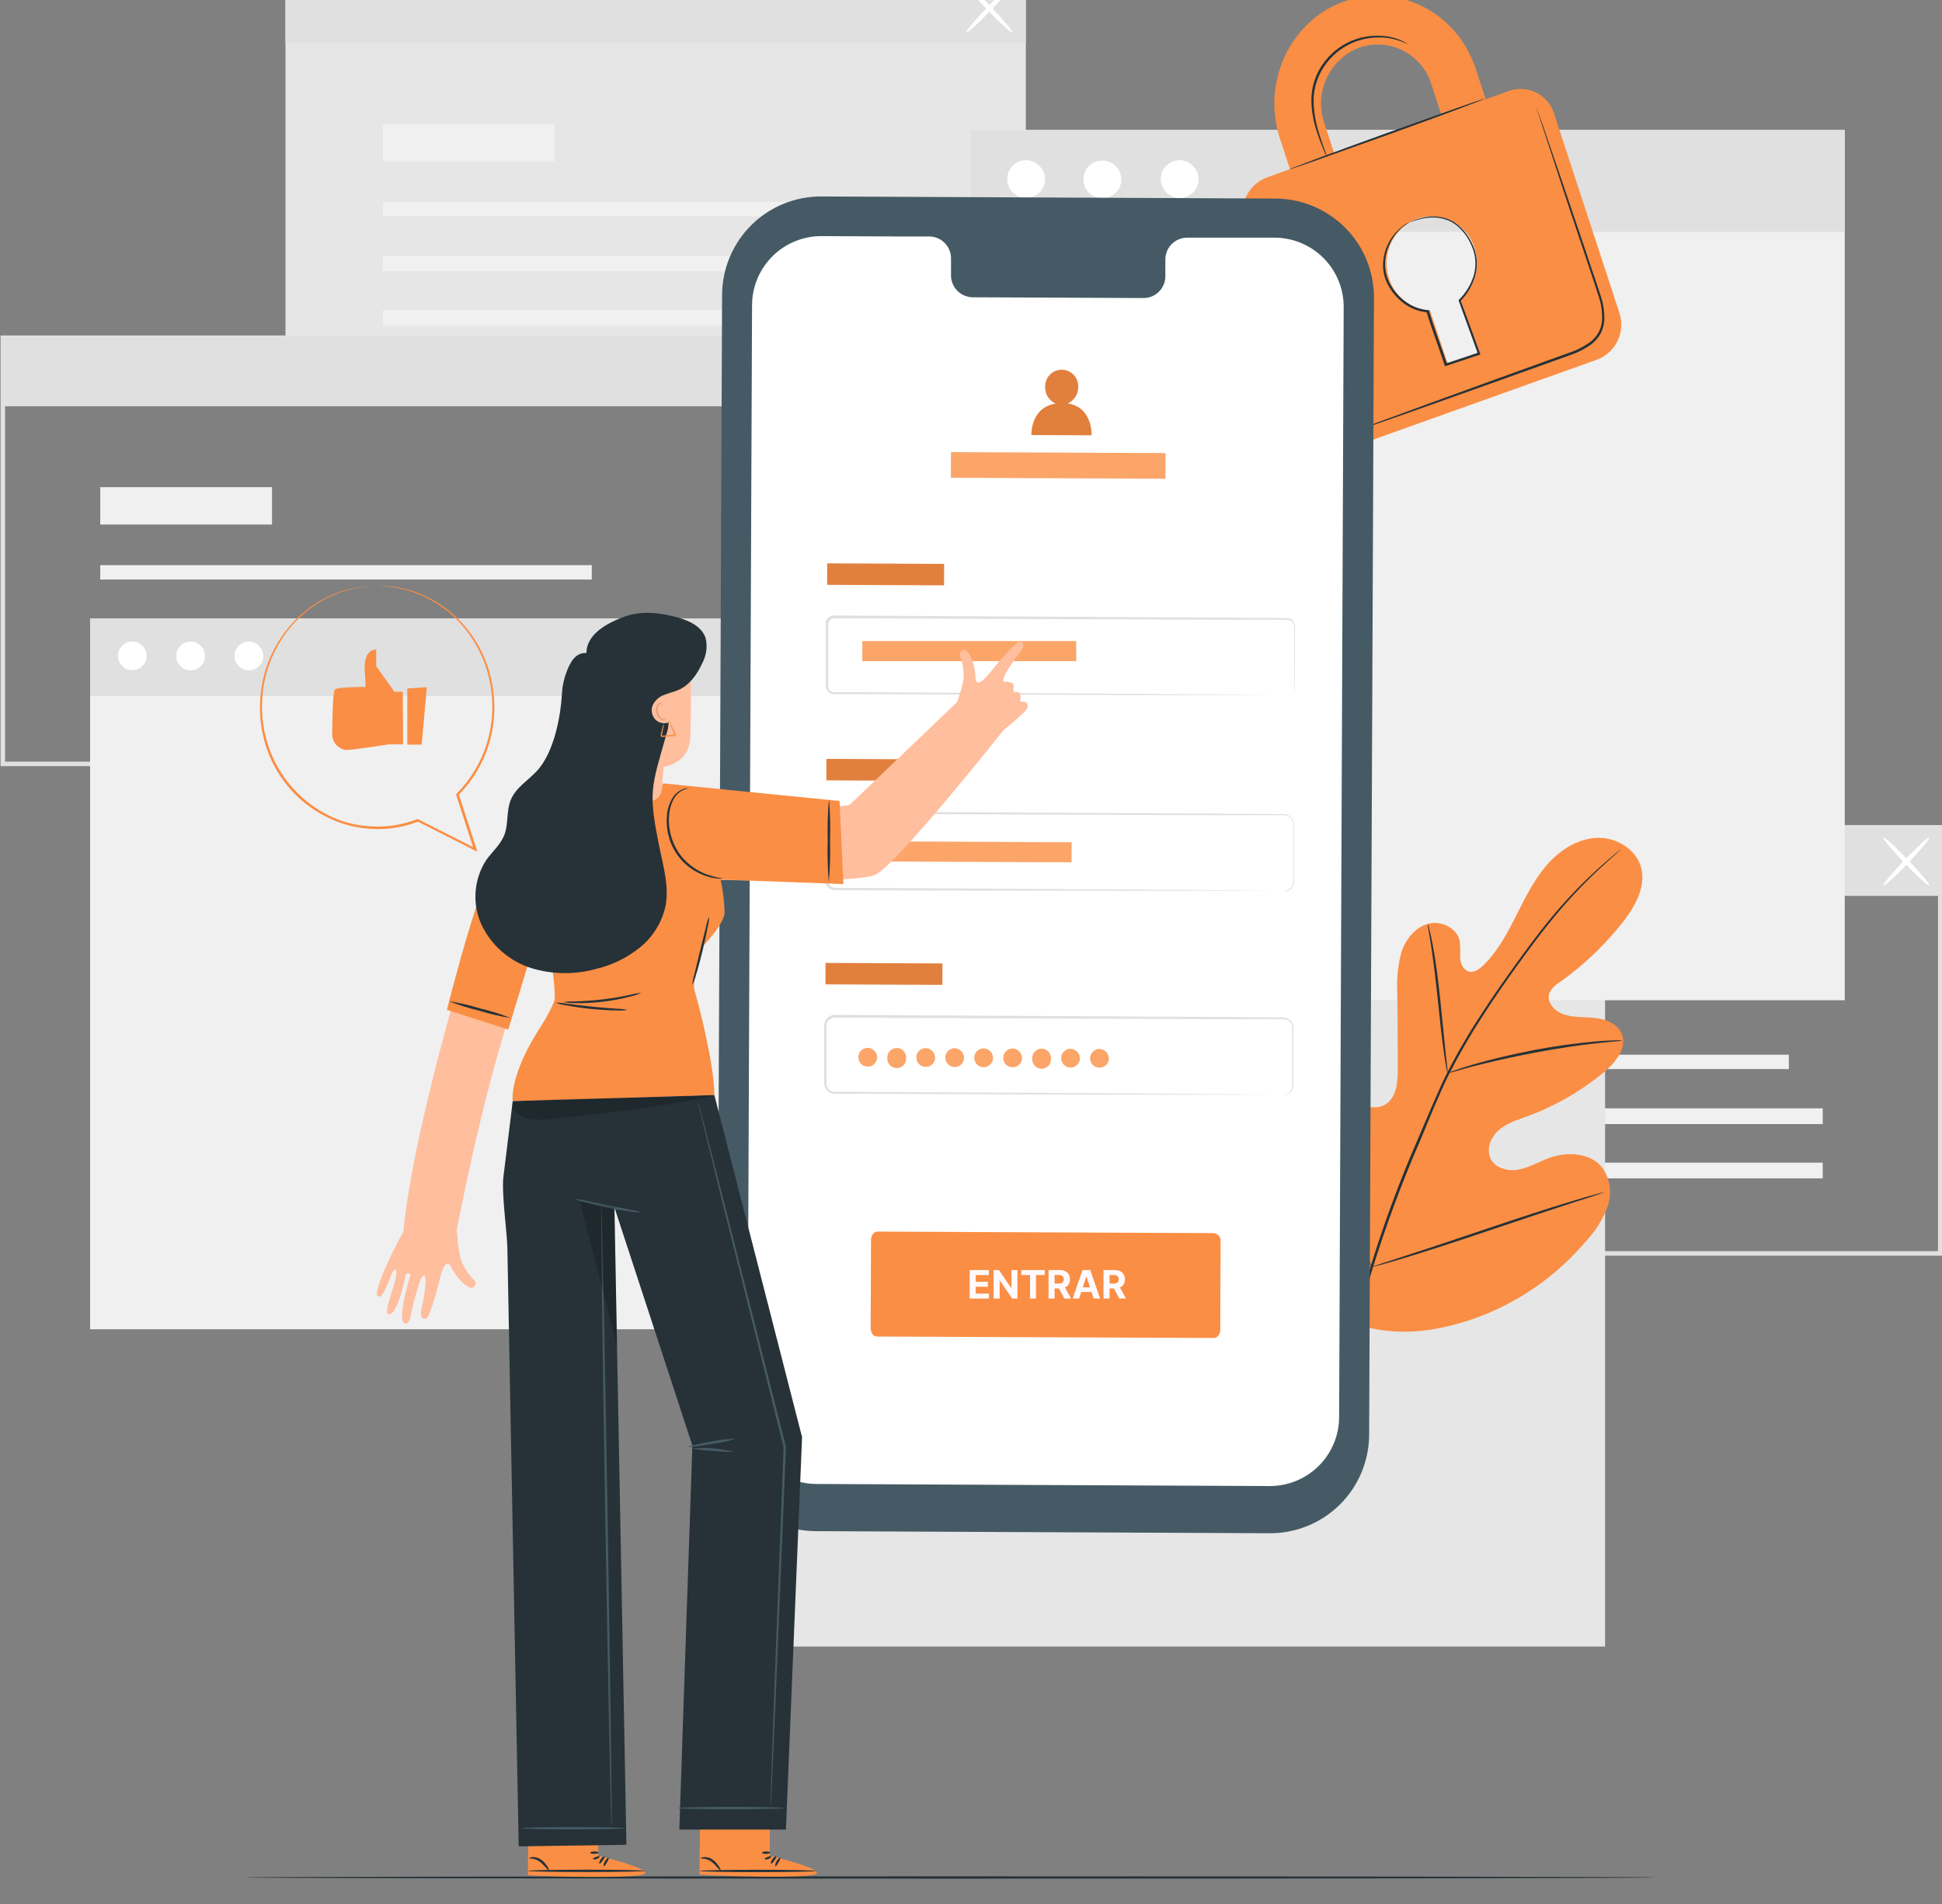 <svg width="510" height="500" viewBox="0 0 510 500" fill="none" xmlns="http://www.w3.org/2000/svg">
<rect x="0" y="0" width="510" height="500" fill="#808080" stroke="none"/>
<g clip-path="url(#clip0_2930_2663)">
<path d="M510.141 329.757H314.493V216.665H510.141V329.757ZM315.686 328.564H508.947V217.857H315.686V328.564Z" fill="#E0E0E0"/>
<path d="M469.779 276.967H340.696V280.747H469.779V276.967Z" fill="#F0F0F0"/>
<path d="M478.673 291.062H340.696V295.187H478.673V291.062Z" fill="#F0F0F0"/>
<path d="M478.673 305.323H340.696V309.449H478.673V305.323Z" fill="#F0F0F0"/>
<path d="M385.809 256.492H340.696V266.306H385.809V256.492Z" fill="#F0F0F0"/>
<path d="M509.544 217.261H315.125V235.267H509.544V217.261Z" fill="#E0E0E0"/>
<path d="M494.586 232.572C494.335 232.333 496.842 229.316 500.173 225.834C503.503 222.353 506.428 219.717 506.667 219.944C506.905 220.17 504.41 223.199 501.08 226.693C497.749 230.187 494.824 232.81 494.586 232.572Z" fill="white"/>
<path d="M506.691 232.572C506.452 232.81 503.539 230.187 500.197 226.693C496.854 223.199 494.359 220.182 494.61 219.944C494.86 219.705 497.761 222.329 501.104 225.834C504.446 229.34 506.917 232.333 506.691 232.572Z" fill="white"/>
<path d="M269.392 -6.694H74.973V105.218H269.392V-6.694Z" fill="#E6E6E6"/>
<path d="M229.639 53.024H100.556V56.804H229.639V53.024Z" fill="#F0F0F0"/>
<path d="M238.532 67.119H100.556V71.245H238.532V67.119Z" fill="#F0F0F0"/>
<path d="M238.532 81.381H100.556V85.507H238.532V81.381Z" fill="#F0F0F0"/>
<path d="M145.669 32.55H100.556V42.364H145.669V32.55Z" fill="#F0F0F0"/>
<path d="M269.392 -6.694H74.973V11.312H269.392V-6.694Z" fill="#E0E0E0"/>
<path d="M253.777 8.534C253.526 8.307 256.033 5.279 259.364 1.797C262.695 -1.685 265.619 -4.321 265.858 -4.082C266.097 -3.844 263.602 -0.827 260.271 2.655C256.941 6.137 254.016 8.749 253.777 8.534Z" fill="white"/>
<path d="M265.858 8.534C265.619 8.772 262.707 6.149 259.364 2.655C256.021 -0.839 253.526 -3.844 253.777 -4.083C254.028 -4.321 256.929 -1.698 260.271 1.796C263.614 5.29 266.109 8.307 265.858 8.534Z" fill="white"/>
<path d="M195.759 201.198H0.147V88.094H195.759V201.198ZM1.341 200.006H194.566V89.287H1.341V200.006Z" fill="#E0E0E0"/>
<path d="M155.41 148.409H26.327V152.189H155.41V148.409Z" fill="#F0F0F0"/>
<path d="M164.303 162.503H26.327V166.629H164.303V162.503Z" fill="#F0F0F0"/>
<path d="M164.303 176.765H26.327V180.891H164.303V176.765Z" fill="#F0F0F0"/>
<path d="M71.439 127.934H26.327V137.748H71.439V127.934Z" fill="#F0F0F0"/>
<path d="M195.162 88.69H0.744V106.696H195.162V88.69Z" fill="#E0E0E0"/>
<path d="M421.515 227.11H191.951V432.403H421.515V227.11Z" fill="#E6E6E6"/>
<path d="M203.495 162.444H23.665V349.075H203.495V162.444Z" fill="#F0F0F0"/>
<path d="M203.495 162.444H23.665V182.775H203.495V162.444Z" fill="#E0E0E0"/>
<path d="M38.515 172.4C38.482 173.138 38.234 173.849 37.8 174.446C37.366 175.044 36.766 175.501 36.074 175.76C35.383 176.02 34.63 176.071 33.91 175.908C33.189 175.744 32.533 175.373 32.022 174.84C31.511 174.307 31.168 173.635 31.035 172.909C30.903 172.183 30.987 171.434 31.276 170.756C31.566 170.077 32.049 169.498 32.665 169.091C33.282 168.683 34.004 168.466 34.743 168.465C35.764 168.49 36.735 168.918 37.441 169.656C38.148 170.393 38.534 171.38 38.515 172.4Z" fill="white"/>
<path d="M53.831 172.4C53.801 173.141 53.553 173.857 53.118 174.458C52.684 175.059 52.082 175.519 51.388 175.781C50.694 176.043 49.937 176.096 49.214 175.932C48.49 175.768 47.83 175.395 47.317 174.86C46.803 174.324 46.459 173.65 46.326 172.92C46.194 172.191 46.279 171.439 46.571 170.757C46.864 170.076 47.35 169.495 47.97 169.087C48.59 168.68 49.316 168.464 50.059 168.465C51.08 168.49 52.051 168.918 52.757 169.656C53.464 170.393 53.85 171.38 53.831 172.4Z" fill="white"/>
<path d="M69.147 172.4C69.117 173.141 68.869 173.857 68.435 174.458C68 175.059 67.398 175.519 66.704 175.781C66.01 176.043 65.254 176.096 64.53 175.932C63.806 175.768 63.146 175.395 62.633 174.86C62.12 174.324 61.775 173.65 61.643 172.92C61.51 172.191 61.596 171.439 61.888 170.757C62.18 170.076 62.666 169.495 63.286 169.087C63.907 168.68 64.633 168.464 65.375 168.465C66.397 168.49 67.367 168.918 68.074 169.656C68.781 170.393 69.167 171.38 69.147 172.4Z" fill="white"/>
<path d="M484.462 34.124H254.899V262.67H484.462V34.124Z" fill="#F0F0F0"/>
<path d="M484.462 34.124H254.899V60.895H484.462V34.124Z" fill="#E0E0E0"/>
<path d="M274.453 47.241C274.411 48.214 274.084 49.154 273.512 49.943C272.94 50.732 272.149 51.335 271.236 51.679C270.324 52.023 269.33 52.091 268.379 51.876C267.428 51.66 266.561 51.17 265.886 50.467C265.212 49.764 264.758 48.878 264.583 47.92C264.408 46.962 264.518 45.973 264.9 45.077C265.283 44.181 265.92 43.417 266.733 42.879C267.547 42.342 268.5 42.055 269.475 42.054C270.823 42.085 272.104 42.648 273.037 43.62C273.97 44.593 274.479 45.894 274.453 47.241Z" fill="white"/>
<path d="M293.16 43.735C293.821 44.453 294.257 45.349 294.412 46.313C294.568 47.276 294.436 48.264 294.033 49.153C293.63 50.042 292.974 50.794 292.147 51.313C291.32 51.832 290.358 52.097 289.381 52.075C288.405 52.052 287.456 51.742 286.654 51.185C285.852 50.628 285.232 49.847 284.871 48.94C284.511 48.033 284.425 47.04 284.625 46.085C284.825 45.13 285.302 44.254 285.997 43.568C286.97 42.643 288.27 42.142 289.613 42.173C290.955 42.204 292.231 42.766 293.16 43.735Z" fill="white"/>
<path d="M314.779 47.241C314.737 48.214 314.41 49.154 313.838 49.943C313.266 50.732 312.474 51.335 311.562 51.679C310.649 52.023 309.656 52.091 308.705 51.876C307.754 51.66 306.887 51.17 306.212 50.467C305.537 49.764 305.084 48.878 304.909 47.92C304.733 46.962 304.844 45.973 305.226 45.077C305.608 44.181 306.246 43.417 307.059 42.879C307.872 42.342 308.826 42.055 309.801 42.054C311.149 42.085 312.429 42.648 313.362 43.62C314.295 44.593 314.805 45.894 314.779 47.241Z" fill="white"/>
<path d="M434.873 493.04C434.873 493.206 351.977 493.35 249.754 493.35C147.531 493.35 64.599 493.206 64.599 493.04C64.599 492.873 147.483 492.729 249.754 492.729C352.025 492.729 434.873 492.885 434.873 493.04Z" fill="#263238"/>
<path d="M354.102 347.059C335.658 334.193 331.48 310.308 332.208 288.832C332.327 285.255 331.933 281.463 333.641 278.326C335.348 275.19 339.335 273.032 342.546 274.534C345.208 275.787 346.366 278.887 347.858 281.451C349.849 284.865 352.767 287.648 356.275 289.476C358.555 290.668 361.384 291.384 363.64 290.144C366.744 288.438 367.102 284.181 367.078 280.604C367.078 273.95 367.038 267.304 366.959 260.666C366.744 257.102 367.107 253.526 368.033 250.077C369.143 246.691 371.615 243.555 374.993 242.601C378.371 241.647 382.585 243.614 383.349 247.096C383.481 248.571 383.517 250.053 383.457 251.532C383.552 253.023 384.245 254.656 385.641 255.109C387.038 255.563 388.495 254.525 389.569 253.476C393.246 249.898 395.753 245.236 398.081 240.633C400.408 236.03 402.689 231.296 406.031 227.373C409.374 223.45 413.994 220.337 419.163 220.039C424.332 219.741 429.716 222.913 431.005 227.921C432.294 232.93 429.37 238.045 426.23 242.112C421.492 248.147 415.907 253.469 409.648 257.912C408.427 258.578 407.451 259.619 406.867 260.881C406.091 263.266 408.347 265.651 410.699 266.402C413.361 267.284 416.25 267.01 419.055 267.344C421.861 267.678 424.845 268.894 425.908 271.518C427.364 275.166 424.308 278.982 421.312 281.486C415.295 286.495 408.463 290.435 401.113 293.137C398.487 294.091 395.729 294.937 393.604 296.774C391.479 298.61 390.214 301.818 391.491 304.334C392.768 306.85 396.051 307.649 398.809 307.136C401.566 306.623 404.014 305.145 406.64 304.155C411.546 302.307 417.873 302.641 420.965 306.874C421.923 308.332 422.53 309.992 422.737 311.724C422.944 313.456 422.746 315.212 422.159 316.855C420.964 320.124 419.125 323.12 416.751 325.667C408.933 334.998 398.774 342.088 387.313 346.213C375.936 350.148 365.395 351.221 354.09 347.083" fill="#FA8E44"/>
<path d="M425.752 222.985C425.752 222.985 425.645 223.104 425.406 223.319L424.344 224.261C423.413 225.095 422.04 226.312 420.309 227.922C415.401 232.473 410.844 237.388 406.676 242.625C404.014 245.928 401.256 249.672 398.319 253.738C395.383 257.804 392.35 262.193 389.342 266.855C386.135 271.772 383.198 276.859 380.544 282.095C379.159 284.825 377.942 287.675 376.688 290.585L372.987 299.469C368.109 310.659 363.861 322.112 360.262 333.776C357.363 343.319 355.364 353.112 354.293 363.027C353.599 369.718 353.487 376.456 353.959 383.167C354.15 385.552 354.329 387.376 354.496 388.617C354.567 389.213 354.615 389.69 354.663 390.036V390.524C354.612 390.369 354.576 390.21 354.555 390.048C354.496 389.702 354.424 389.237 354.329 388.64C354.114 387.448 353.887 385.564 353.672 383.179C353.096 376.456 353.136 369.695 353.791 362.979C354.796 353.021 356.751 343.183 359.629 333.597C363.198 321.901 367.435 310.418 372.319 299.206L376.115 290.358C377.369 287.461 378.598 284.587 379.995 281.844C382.667 276.593 385.628 271.493 388.865 266.569C391.921 261.799 395.001 257.483 397.902 253.452C400.802 249.422 403.608 245.653 406.258 242.362C410.468 237.14 415.087 232.259 420.07 227.767C421.837 226.181 423.245 224.988 424.2 224.189L425.311 223.295C425.447 223.177 425.595 223.073 425.752 222.985Z" fill="#263238"/>
<path d="M380.15 281.82C379.982 281.329 379.866 280.822 379.804 280.306C379.613 279.316 379.398 277.921 379.147 276.108C378.634 272.531 378.109 267.63 377.548 262.204C376.987 256.779 376.354 251.866 375.829 248.324C375.554 246.56 375.315 245.141 375.148 244.151C375.018 243.644 374.95 243.124 374.945 242.601C375.151 243.078 375.299 243.579 375.387 244.091C375.65 245.069 375.948 246.476 376.282 248.253C376.963 251.83 377.631 256.695 378.192 262.133C378.753 267.571 379.231 272.34 379.601 276.049C379.78 277.718 379.935 279.137 380.055 280.27C380.147 280.781 380.179 281.302 380.15 281.82Z" fill="#263238"/>
<path d="M426.087 273.259C425.506 273.385 424.914 273.457 424.32 273.473C423.126 273.58 421.431 273.724 419.33 273.962C415.128 274.415 409.35 275.25 403.011 276.442C396.672 277.635 390.978 278.982 386.883 280.02C384.842 280.544 383.194 281.021 382.108 281.343C381.528 281.549 380.928 281.693 380.317 281.773C380.869 281.495 381.444 281.268 382.036 281.093C383.159 280.699 384.782 280.151 386.812 279.567C390.882 278.374 396.577 276.955 402.939 275.739C408.329 274.709 413.768 273.953 419.235 273.473C421.347 273.294 423.055 273.223 424.248 273.199C424.862 273.157 425.478 273.177 426.087 273.259Z" fill="#263238"/>
<path d="M360.214 332.762C360.087 332.589 359.982 332.401 359.903 332.201L359.116 330.544C358.435 329.101 357.516 326.967 356.418 324.355C354.197 319.108 351.368 311.763 348.36 303.606C345.351 295.45 342.582 288.104 340.481 282.798C339.454 280.222 338.606 278.112 337.974 276.538L337.305 274.833C337.213 274.636 337.148 274.427 337.114 274.212C337.242 274.385 337.346 274.573 337.425 274.773L338.213 276.43C338.881 277.873 339.812 280.008 340.91 282.619C343.131 287.866 345.96 295.212 348.968 303.368C351.977 311.524 354.746 318.87 356.847 324.176C357.874 326.752 358.722 328.863 359.342 330.437C359.617 331.116 359.844 331.629 360.023 332.142C360.116 332.338 360.18 332.547 360.214 332.762Z" fill="#263238"/>
<path d="M421.192 313.122C421.001 313.232 420.796 313.316 420.583 313.372L418.817 313.969L412.287 316.079C406.771 317.868 399.155 320.42 390.799 323.234C382.442 326.048 374.79 328.552 369.239 330.222C366.469 331.068 364.213 331.712 362.649 332.142L360.847 332.607C360.637 332.673 360.421 332.717 360.202 332.738C360.393 332.628 360.598 332.544 360.811 332.487L362.578 331.891L369.108 329.781C374.623 327.992 382.239 325.44 390.596 322.626C398.952 319.812 406.592 317.308 412.143 315.638C414.925 314.791 417.169 314.148 418.745 313.718L420.548 313.253C420.757 313.187 420.973 313.143 421.192 313.122Z" fill="#263238"/>
<path d="M396.314 23.869L390.166 26.063L387.528 18.038C382.681 3.24 367.234 -4.619 353.04 0.378C338.846 5.374 331.289 21.603 336.136 36.402L338.774 44.427L332.602 46.633C330.249 47.545 328.338 49.327 327.266 51.61C326.194 53.893 326.045 56.501 326.848 58.891L343.955 111.109C344.31 112.292 344.9 113.392 345.689 114.343C346.478 115.294 347.45 116.077 348.548 116.646C349.646 117.214 350.847 117.556 352.08 117.652C353.313 117.748 354.553 117.595 355.726 117.202L419.438 94.438C421.822 93.528 423.76 91.73 424.845 89.421C425.929 87.113 426.075 84.474 425.251 82.061L408.133 29.843C407.768 28.663 407.17 27.569 406.373 26.625C405.575 25.681 404.596 24.907 403.493 24.349C402.39 23.792 401.186 23.462 399.953 23.379C398.719 23.297 397.482 23.463 396.314 23.869ZM347.751 32.216C346.444 28.368 346.679 24.165 348.406 20.486C350.133 16.807 353.218 13.938 357.015 12.481C358.89 11.84 360.875 11.583 362.851 11.726C364.828 11.868 366.756 12.406 368.519 13.309C370.283 14.211 371.847 15.459 373.117 16.979C374.387 18.498 375.338 20.257 375.912 22.152L378.539 30.177L350.378 40.241L347.751 32.216ZM383.565 78.555L387.934 91.886C388.014 92.154 387.988 92.442 387.861 92.69C387.735 92.939 387.517 93.129 387.253 93.222L381.129 95.404C380.886 95.472 380.625 95.442 380.403 95.322C380.18 95.202 380.013 95.001 379.936 94.76L375.53 81.488C373.102 81.356 370.771 80.486 368.851 78.994C366.931 77.502 365.513 75.46 364.786 73.141C363.748 70.075 363.938 66.727 365.315 63.797C366.692 60.868 369.151 58.584 372.176 57.425C373.67 56.915 375.251 56.711 376.825 56.824C378.399 56.938 379.934 57.367 381.339 58.086C382.744 58.804 383.989 59.798 385.001 61.008C386.013 62.218 386.771 63.619 387.229 65.128C387.998 67.484 388.061 70.012 387.412 72.403C386.763 74.794 385.43 76.945 383.577 78.591L383.565 78.555Z" fill="#FA8E44"/>
<path d="M389.891 25.92C389.891 26.087 378.491 30.368 364.309 35.459C350.127 40.551 338.559 44.641 338.499 44.522C338.44 44.403 349.9 40.086 364.094 34.982C378.288 29.879 389.832 25.765 389.891 25.92Z" fill="#263238"/>
<path d="M403.429 28.114C403.481 28.218 403.525 28.325 403.56 28.436C403.656 28.675 403.763 28.985 403.906 29.366C404.217 30.237 404.646 31.441 405.184 32.944L409.768 46.275C411.678 51.928 413.958 58.629 416.489 66.07C417.682 69.802 419.091 73.69 420.404 77.78C421.107 79.888 421.411 82.108 421.3 84.326C421.198 85.48 420.87 86.603 420.333 87.63C419.759 88.653 418.993 89.556 418.076 90.289C416.232 91.634 414.185 92.676 412.012 93.377L405.864 95.583L394.225 99.745L374.515 106.757L361.205 111.431L357.624 112.623L356.668 112.933C356.566 112.979 356.457 113.007 356.346 113.017C356.346 113.017 356.442 113.017 356.645 112.874L357.576 112.504L361.157 111.157L374.396 106.291L394.07 99.137L405.685 94.939L411.833 92.721C413.944 92.049 415.932 91.038 417.718 89.728C418.571 89.048 419.284 88.21 419.819 87.26C420.325 86.311 420.63 85.267 420.715 84.195C420.825 82.058 420.533 79.918 419.855 77.887C418.566 73.833 417.205 69.91 415.975 66.177C413.492 58.724 411.2 51.999 409.386 46.347C407.571 40.695 406.043 36.151 404.993 32.956C404.491 31.393 404.109 30.177 403.799 29.295L403.512 28.341C403.476 28.269 403.448 28.193 403.429 28.114Z" fill="#263238"/>
<path d="M369.812 11.67C369.812 11.67 369.179 11.36 368.009 10.883C366.342 10.243 364.578 9.888 362.793 9.834C360.146 9.743 357.512 10.24 355.081 11.288C352.124 12.594 349.596 14.706 347.787 17.382C345.965 20.05 344.988 23.203 344.981 26.433C345.006 29.079 345.408 31.709 346.175 34.243C346.796 36.413 347.441 38.142 347.87 39.347C348.124 39.959 348.331 40.588 348.491 41.231C348.152 40.659 347.868 40.056 347.644 39.43C347.154 38.238 346.45 36.545 345.757 34.362C344.907 31.802 344.445 29.129 344.385 26.433C344.353 23.081 345.353 19.801 347.25 17.036C349.122 14.262 351.753 12.085 354.83 10.764C357.337 9.709 360.053 9.244 362.769 9.404C364.593 9.497 366.385 9.921 368.057 10.656C368.504 10.862 368.935 11.102 369.346 11.372C369.516 11.446 369.673 11.547 369.812 11.67Z" fill="#263238"/>
<path d="M370.361 58.331C370.552 58.215 370.752 58.116 370.958 58.032C371.556 57.763 372.175 57.544 372.809 57.377C373.815 57.08 374.853 56.904 375.901 56.852C377.326 56.776 378.752 56.991 380.091 57.484C383.147 58.557 385.952 61.669 387.337 65.831C388.001 68.064 388.001 70.442 387.337 72.676C386.601 75.1 385.281 77.307 383.493 79.103L383.565 78.781C385.152 83.134 386.883 87.856 388.674 92.781L388.781 93.079L388.483 93.186L385.749 94.092L379.78 96.084L379.482 96.179L379.386 95.881C377.751 90.944 375.96 86.341 374.611 81.822L374.874 82.025C372.54 81.831 370.315 80.956 368.475 79.509C366.811 78.228 365.446 76.6 364.476 74.739C363.601 73.088 363.165 71.24 363.211 69.373C363.266 67.464 363.743 65.591 364.608 63.889C365.473 62.186 366.704 60.695 368.213 59.523C368.834 59.019 369.531 58.617 370.278 58.331C369.604 58.73 368.95 59.164 368.32 59.63C366.662 61.031 365.392 62.834 364.631 64.865C363.978 66.397 363.673 68.055 363.737 69.718C363.801 71.382 364.233 73.011 365.001 74.488C365.955 76.279 367.287 77.842 368.905 79.067C370.66 80.443 372.782 81.273 375.005 81.452H375.208L375.268 81.631C376.581 86.067 378.384 90.706 380.043 95.666L379.649 95.476L385.618 93.484L388.34 92.566L388.149 92.971C386.37 88.047 384.651 83.312 383.075 78.96V78.781L383.218 78.638C384.954 76.916 386.248 74.801 386.991 72.473C387.624 70.337 387.624 68.063 386.991 65.927C385.69 61.92 383.004 58.879 380.091 57.806C378.801 57.309 377.425 57.078 376.044 57.126C375.013 57.15 373.987 57.29 372.988 57.544C371.209 57.985 370.373 58.39 370.361 58.331Z" fill="#263238"/>
<path d="M333.462 402.639L214.215 402.091C207.329 402.053 200.739 399.286 195.893 394.399C191.047 389.511 188.341 382.903 188.37 376.024L189.635 77.422C189.649 74.014 190.336 70.642 191.655 67.499C192.974 64.356 194.901 61.504 197.324 59.105C199.748 56.706 202.621 54.808 205.779 53.519C208.938 52.23 212.319 51.576 215.731 51.593L334.966 52.142C341.852 52.176 348.443 54.94 353.291 59.825C358.14 64.71 360.848 71.318 360.823 78.197L359.558 376.787C359.544 380.196 358.857 383.569 357.538 386.713C356.219 389.857 354.293 392.711 351.87 395.112C349.447 397.512 346.574 399.413 343.415 400.704C340.257 401.996 336.874 402.653 333.462 402.639Z" fill="#455A64"/>
<path d="M334.787 62.409H311.675C310.921 62.423 310.177 62.585 309.486 62.886C308.794 63.187 308.169 63.622 307.646 64.164C307.123 64.707 306.712 65.347 306.436 66.048C306.161 66.75 306.026 67.498 306.04 68.252V72.437C306.055 73.19 305.92 73.938 305.644 74.639C305.369 75.339 304.957 75.979 304.434 76.52C303.911 77.062 303.285 77.495 302.594 77.795C301.903 78.095 301.159 78.256 300.406 78.268L255.353 78.066C253.828 78.025 252.383 77.382 251.333 76.277C250.283 75.173 249.715 73.697 249.754 72.175V67.989C249.792 66.469 249.226 64.995 248.179 63.891C247.132 62.787 245.689 62.142 244.167 62.099H236.037L215.803 62.003C210.99 61.975 206.362 63.852 202.932 67.225C199.502 70.597 197.549 75.19 197.502 79.997L196.308 371.457C196.297 373.842 196.757 376.205 197.66 378.413C198.564 380.621 199.894 382.629 201.574 384.323C203.255 386.017 205.253 387.364 207.455 388.287C209.656 389.21 212.018 389.69 214.406 389.701L333.402 390.25C335.791 390.261 338.159 389.802 340.37 388.898C342.582 387.995 344.594 386.666 346.291 384.986C347.988 383.306 349.337 381.309 350.262 379.108C351.186 376.908 351.668 374.547 351.678 372.16L352.872 80.701C352.901 75.88 351.012 71.245 347.62 67.815C344.229 64.385 339.613 62.44 334.787 62.409Z" fill="white"/>
<path d="M318.778 351.364L230.295 350.982C229.376 350.982 228.636 349.981 228.648 348.764L228.743 325.643C228.743 324.45 229.495 323.425 230.414 323.425L318.897 323.83C319.407 323.918 319.862 324.199 320.169 324.615C320.476 325.03 320.611 325.548 320.545 326.06L320.461 349.158C320.461 350.386 319.697 351.376 318.778 351.364Z" fill="#FA8E44"/>
<path d="M254.65 341V333.525H259.686V334.828H256.23V336.609H259.427V337.912H256.23V339.697H259.701V341H254.65ZM267.195 333.525V341H265.83L262.578 336.295H262.523V341H260.943V333.525H262.33L265.556 338.226H265.622V333.525H267.195ZM268.216 334.828V333.525H274.355V334.828H272.067V341H270.505V334.828H268.216ZM275.366 341V333.525H278.315C278.88 333.525 279.362 333.626 279.761 333.828C280.162 334.028 280.467 334.311 280.677 334.678C280.888 335.043 280.994 335.473 280.994 335.967C280.994 336.463 280.887 336.89 280.673 337.248C280.459 337.603 280.149 337.876 279.742 338.066C279.338 338.255 278.849 338.35 278.275 338.35H276.301V337.08H278.02C278.321 337.08 278.572 337.039 278.771 336.956C278.971 336.873 279.119 336.749 279.217 336.584C279.316 336.418 279.366 336.213 279.366 335.967C279.366 335.719 279.316 335.509 279.217 335.339C279.119 335.169 278.97 335.04 278.768 334.952C278.568 334.862 278.316 334.817 278.012 334.817H276.947V341H275.366ZM279.403 337.598L281.261 341H279.516L277.698 337.598H279.403ZM283.399 341H281.706L284.286 333.525H286.323L288.9 341H287.206L285.334 335.233H285.275L283.399 341ZM283.294 338.062H287.294V339.296H283.294V338.062ZM289.799 341V333.525H292.749C293.313 333.525 293.795 333.626 294.194 333.828C294.595 334.028 294.901 334.311 295.11 334.678C295.322 335.043 295.427 335.473 295.427 335.967C295.427 336.463 295.32 336.89 295.106 337.248C294.892 337.603 294.582 337.876 294.176 338.066C293.772 338.255 293.283 338.35 292.708 338.35H290.734V337.08H292.453C292.755 337.08 293.005 337.039 293.205 336.956C293.404 336.873 293.553 336.749 293.65 336.584C293.75 336.418 293.8 336.213 293.8 335.967C293.8 335.719 293.75 335.509 293.65 335.339C293.553 335.169 293.403 335.04 293.201 334.952C293.002 334.862 292.75 334.817 292.446 334.817H291.38V341H289.799ZM293.836 337.598L295.694 341H293.949L292.132 337.598H293.836Z" fill="#FFFAFF"/>
<path d="M247.944 148.086L217.241 147.947L217.215 153.576L247.919 153.715L247.944 148.086Z" fill="#FA8E44"/>
<path opacity="0.1" d="M247.944 148.086L217.241 147.947L217.215 153.576L247.919 153.715L247.944 148.086Z" fill="black"/>
<path d="M337.95 182.644C338.191 182.619 338.428 182.563 338.654 182.477C338.985 182.348 339.272 182.128 339.483 181.843C339.694 181.559 339.821 181.22 339.848 180.867C339.848 178.971 339.848 176.204 339.848 172.651C339.848 170.874 339.848 168.883 339.848 166.688C339.848 166.152 339.848 165.591 339.848 165.031C339.926 164.487 339.807 163.933 339.514 163.469C339.35 163.246 339.136 163.065 338.889 162.938C338.643 162.812 338.37 162.745 338.093 162.741H336.231H318.981L219.133 162.372C218.878 162.367 218.625 162.425 218.396 162.539C218.168 162.653 217.97 162.821 217.82 163.028C217.532 163.494 217.422 164.049 217.51 164.59C217.51 165.782 217.51 166.975 217.51 168.167C217.51 170.552 217.51 172.937 217.51 175.322C217.51 176.514 217.51 177.707 217.51 178.899C217.46 179.455 217.46 180.013 217.51 180.569C217.573 180.807 217.689 181.027 217.851 181.213C218.012 181.399 218.214 181.546 218.441 181.642C218.676 181.735 218.928 181.78 219.181 181.773H225.257L251.771 181.916L296.657 182.19L326.92 182.429L335.145 182.524H337.282C337.771 182.524 338.01 182.524 338.01 182.524H337.282H335.145H326.92H296.657L251.771 182.381L225.257 182.274H219.181C218.847 182.287 218.513 182.23 218.202 182.107C217.888 181.973 217.608 181.769 217.385 181.511C217.161 181.252 217 180.946 216.913 180.616C216.844 180.303 216.82 179.982 216.841 179.662V178.78C216.841 177.588 216.841 176.395 216.841 175.203C216.841 172.818 216.841 170.433 216.841 168.048C216.841 166.855 216.841 165.663 216.841 164.471C216.819 164.153 216.819 163.834 216.841 163.517C216.886 163.166 217.022 162.833 217.235 162.551C217.441 162.263 217.714 162.029 218.03 161.869C218.346 161.709 218.696 161.628 219.05 161.632L318.897 162.181L336.147 162.3H338.01C338.338 162.301 338.661 162.38 338.952 162.531C339.243 162.683 339.493 162.902 339.681 163.171C340.018 163.689 340.153 164.312 340.063 164.924C340.063 165.484 340.063 166.045 340.063 166.581C340.063 168.751 340.063 170.743 340.063 172.543C340.063 176.121 339.979 178.863 339.956 180.771C339.926 181.138 339.793 181.489 339.571 181.783C339.349 182.076 339.047 182.301 338.702 182.429C338.476 182.569 338.216 182.643 337.95 182.644Z" fill="#E0E0E0"/>
<path d="M282.619 168.358H226.463V173.617H282.619V168.358Z" fill="#FA8E44"/>
<path opacity="0.2" d="M282.619 168.358H226.463V173.617H282.619V168.358Z" fill="white"/>
<path d="M247.735 199.432L217.031 199.293L217.006 204.921L247.709 205.06L247.735 199.432Z" fill="#FA8E44"/>
<path opacity="0.1" d="M247.735 199.432L217.031 199.293L217.006 204.921L247.709 205.06L247.735 199.432Z" fill="black"/>
<path d="M337.174 233.991C337.415 233.961 337.654 233.917 337.89 233.86C338.224 233.754 338.531 233.577 338.79 233.343C339.05 233.108 339.256 232.821 339.394 232.5C339.582 232.019 339.656 231.5 339.609 230.986C339.609 230.413 339.609 229.793 339.609 229.102C339.609 227.718 339.609 226.144 339.609 224.332V216.76C339.666 216.212 339.545 215.66 339.263 215.186C338.969 214.7 338.506 214.339 337.962 214.172C337.367 214.066 336.762 214.034 336.159 214.077H318.981L219.48 213.707C218.944 213.708 218.428 213.904 218.026 214.257C217.624 214.61 217.364 215.097 217.295 215.627C217.295 216.76 217.295 218.012 217.295 219.204C217.295 221.589 217.295 223.974 217.295 226.359C217.295 227.551 217.295 228.744 217.295 229.936C217.25 230.494 217.274 231.054 217.367 231.606C217.516 232.089 217.822 232.509 218.238 232.798C218.679 233.078 219.197 233.211 219.718 233.18H221.378H224.828L251.246 233.311L295.977 233.585L326.132 233.824L334.333 233.919H336.47H337.186H336.47H334.333H326.132H295.977L251.222 233.871L224.804 233.776H219.611C218.965 233.814 218.324 233.643 217.784 233.287C217.241 232.911 216.845 232.359 216.662 231.725C216.555 231.119 216.523 230.502 216.567 229.889C216.567 228.696 216.567 227.504 216.567 226.311C216.567 223.926 216.567 221.541 216.567 219.157C216.567 217.964 216.567 216.772 216.567 215.579C216.654 214.897 216.987 214.271 217.503 213.816C218.019 213.362 218.684 213.111 219.372 213.111L318.873 213.659L336.052 213.791C336.692 213.751 337.334 213.795 337.962 213.922C338.582 214.124 339.105 214.549 339.43 215.114C339.739 215.639 339.873 216.249 339.812 216.855C339.812 217.416 339.812 217.964 339.812 218.513C339.812 220.671 339.812 222.65 339.812 224.475C339.812 226.299 339.812 227.838 339.812 229.245C339.812 229.924 339.812 230.556 339.812 231.141C339.856 231.674 339.77 232.21 339.562 232.703C339.407 233.032 339.182 233.324 338.904 233.558C338.626 233.793 338.301 233.965 337.95 234.062C337.689 234.084 337.427 234.06 337.174 233.991Z" fill="#E0E0E0"/>
<path d="M247.503 253.007L216.8 252.868L216.774 258.497L247.478 258.636L247.503 253.007Z" fill="#FA8E44"/>
<path opacity="0.1" d="M247.503 253.007L216.8 252.868L216.774 258.497L247.478 258.636L247.503 253.007Z" fill="black"/>
<path d="M336.935 287.544C337.177 287.515 337.416 287.471 337.652 287.412C337.983 287.307 338.289 287.132 338.549 286.9C338.808 286.668 339.015 286.383 339.156 286.065C339.343 285.583 339.416 285.065 339.371 284.551C339.371 283.966 339.371 283.358 339.371 282.655C339.371 281.283 339.371 279.697 339.371 277.885V270.313C339.428 269.765 339.306 269.213 339.024 268.739C338.723 268.262 338.262 267.907 337.723 267.737C337.129 267.627 336.524 267.591 335.921 267.63H318.742L219.241 267.26C218.706 267.261 218.189 267.457 217.787 267.81C217.385 268.163 217.126 268.65 217.056 269.18C217.056 270.372 217.056 271.565 217.056 272.757C217.056 275.142 217.056 277.527 217.056 279.912C217.056 281.104 217.056 282.297 217.056 283.489C217.012 284.043 217.036 284.599 217.128 285.147C217.271 285.633 217.579 286.055 217.999 286.339C218.437 286.625 218.958 286.759 219.479 286.721H224.672L251.091 286.864L295.822 287.138L325.976 287.377L334.178 287.472H336.315C336.792 287.472 337.031 287.472 337.031 287.472C337.031 287.472 336.792 287.472 336.315 287.472H334.178H325.976H295.822L251.091 287.341L224.672 287.234H219.479C218.833 287.277 218.191 287.105 217.653 286.745C217.11 286.369 216.713 285.817 216.531 285.183C216.424 284.577 216.392 283.96 216.435 283.346C216.435 282.154 216.435 280.961 216.435 279.769C216.435 277.384 216.435 274.999 216.435 272.614C216.435 271.422 216.435 270.229 216.435 268.977C216.52 268.296 216.85 267.67 217.365 267.215C217.879 266.761 218.542 266.509 219.229 266.509L318.73 267.057L335.909 267.188C336.548 267.149 337.19 267.193 337.819 267.32C338.439 267.522 338.962 267.947 339.287 268.512C339.596 269.037 339.73 269.647 339.669 270.253C339.669 270.814 339.669 271.374 339.669 271.911C339.669 274.069 339.669 276.048 339.669 277.873C339.669 279.697 339.669 281.236 339.669 282.643C339.669 283.322 339.669 283.954 339.669 284.539C339.715 285.072 339.629 285.608 339.418 286.101C339.263 286.43 339.039 286.722 338.761 286.956C338.483 287.191 338.157 287.363 337.807 287.46C337.527 287.556 337.228 287.584 336.935 287.544Z" fill="#E0E0E0"/>
<path d="M281.42 221.192L225.265 220.938L225.241 226.196L281.396 226.451L281.42 221.192Z" fill="#FA8E44"/>
<path opacity="0.2" d="M281.42 221.192L225.265 220.938L225.241 226.196L281.396 226.451L281.42 221.192Z" fill="white"/>
<path d="M230.343 277.813C230.308 278.293 230.132 278.752 229.838 279.133C229.545 279.514 229.145 279.8 228.69 279.957C228.235 280.113 227.743 280.132 227.277 280.013C226.811 279.893 226.39 279.639 226.067 279.282C225.744 278.925 225.533 278.482 225.46 278.007C225.387 277.531 225.455 277.045 225.656 276.608C225.857 276.171 226.182 275.802 226.591 275.548C227 275.294 227.474 275.165 227.955 275.178C228.62 275.215 229.244 275.513 229.691 276.006C230.138 276.499 230.372 277.149 230.343 277.813Z" fill="#FA8E44"/>
<path d="M237.948 277.849C237.971 278.185 237.925 278.523 237.812 278.84C237.7 279.158 237.523 279.449 237.293 279.696C237.063 279.942 236.784 280.139 236.475 280.273C236.165 280.407 235.832 280.477 235.494 280.477C235.157 280.477 234.823 280.407 234.514 280.273C234.204 280.139 233.926 279.942 233.696 279.696C233.466 279.449 233.289 279.158 233.176 278.84C233.064 278.523 233.018 278.185 233.041 277.849C233.018 277.513 233.064 277.176 233.176 276.858C233.289 276.54 233.466 276.249 233.696 276.003C233.926 275.756 234.204 275.56 234.514 275.425C234.823 275.291 235.157 275.222 235.494 275.222C235.832 275.222 236.165 275.291 236.475 275.425C236.784 275.56 237.063 275.756 237.293 276.003C237.523 276.249 237.7 276.54 237.812 276.858C237.925 277.176 237.971 277.513 237.948 277.849Z" fill="#FA8E44"/>
<path d="M245.564 277.885C245.528 278.364 245.353 278.823 245.059 279.204C244.765 279.585 244.366 279.872 243.911 280.028C243.455 280.184 242.964 280.204 242.498 280.084C242.032 279.964 241.611 279.71 241.288 279.353C240.965 278.997 240.753 278.553 240.68 278.078C240.607 277.602 240.675 277.116 240.877 276.679C241.078 276.242 241.403 275.874 241.812 275.62C242.22 275.365 242.695 275.237 243.176 275.249C243.84 275.289 244.462 275.588 244.908 276.08C245.355 276.573 245.59 277.221 245.564 277.885Z" fill="#FA8E44"/>
<path d="M253.168 277.921C253.133 278.401 252.957 278.859 252.664 279.24C252.37 279.621 251.97 279.908 251.515 280.064C251.06 280.22 250.569 280.24 250.102 280.12C249.636 280 249.215 279.746 248.892 279.389C248.569 279.033 248.358 278.589 248.285 278.114C248.212 277.639 248.28 277.152 248.481 276.715C248.682 276.278 249.007 275.91 249.416 275.656C249.825 275.402 250.299 275.273 250.781 275.286C251.445 275.326 252.066 275.624 252.513 276.117C252.959 276.609 253.194 277.257 253.168 277.921Z" fill="#FA8E44"/>
<path d="M260.772 277.945C260.74 278.425 260.566 278.885 260.273 279.268C259.981 279.65 259.582 279.939 259.127 280.097C258.672 280.255 258.18 280.276 257.713 280.157C257.246 280.039 256.824 279.785 256.499 279.429C256.175 279.073 255.963 278.629 255.889 278.153C255.815 277.678 255.883 277.191 256.084 276.753C256.285 276.315 256.61 275.946 257.019 275.692C257.428 275.437 257.903 275.308 258.385 275.321C259.047 275.361 259.667 275.658 260.113 276.148C260.559 276.638 260.795 277.283 260.772 277.945Z" fill="#FA8E44"/>
<path d="M268.389 277.98C268.356 278.458 268.184 278.916 267.895 279.298C267.605 279.679 267.21 279.968 266.758 280.128C266.306 280.289 265.817 280.313 265.351 280.2C264.885 280.086 264.463 279.838 264.136 279.488C263.809 279.138 263.592 278.699 263.511 278.227C263.43 277.755 263.49 277.27 263.681 276.831C263.873 276.392 264.189 276.018 264.591 275.756C264.993 275.495 265.462 275.356 265.942 275.357C266.614 275.382 267.249 275.672 267.708 276.164C268.166 276.655 268.411 277.309 268.389 277.98Z" fill="#FA8E44"/>
<path d="M275.993 278.016C276.016 278.352 275.97 278.69 275.858 279.007C275.745 279.325 275.568 279.616 275.338 279.863C275.108 280.109 274.83 280.306 274.52 280.44C274.211 280.574 273.877 280.644 273.54 280.644C273.202 280.644 272.869 280.574 272.559 280.44C272.25 280.306 271.971 280.109 271.741 279.863C271.511 279.616 271.334 279.325 271.222 279.007C271.109 278.69 271.063 278.352 271.087 278.016C271.063 277.68 271.109 277.343 271.222 277.025C271.334 276.707 271.511 276.416 271.741 276.17C271.971 275.923 272.25 275.727 272.559 275.592C272.869 275.458 273.202 275.389 273.54 275.389C273.877 275.389 274.211 275.458 274.52 275.592C274.83 275.727 275.108 275.923 275.338 276.17C275.568 276.416 275.745 276.707 275.858 277.025C275.97 277.343 276.016 277.68 275.993 278.016Z" fill="#FA8E44"/>
<path d="M283.597 278.052C283.565 278.529 283.393 278.987 283.103 279.369C282.813 279.751 282.418 280.039 281.966 280.2C281.514 280.36 281.025 280.385 280.56 280.271C280.094 280.157 279.671 279.91 279.345 279.559C279.018 279.209 278.8 278.771 278.72 278.298C278.639 277.826 278.698 277.341 278.89 276.902C279.082 276.463 279.398 276.089 279.799 275.828C280.201 275.566 280.67 275.427 281.15 275.428C281.822 275.453 282.458 275.743 282.916 276.235C283.375 276.727 283.62 277.38 283.597 278.052Z" fill="#FA8E44"/>
<path d="M291.202 278.088C291.169 278.568 290.995 279.028 290.703 279.411C290.41 279.793 290.011 280.082 289.556 280.24C289.101 280.398 288.609 280.419 288.142 280.3C287.675 280.182 287.253 279.928 286.929 279.572C286.604 279.216 286.392 278.772 286.318 278.297C286.244 277.821 286.312 277.334 286.513 276.896C286.714 276.458 287.039 276.089 287.448 275.835C287.857 275.58 288.332 275.451 288.814 275.464C289.476 275.504 290.096 275.801 290.542 276.291C290.988 276.781 291.225 277.426 291.202 278.088Z" fill="#FA8E44"/>
<g opacity="0.2">
<path d="M230.343 277.813C230.308 278.293 230.132 278.752 229.838 279.133C229.545 279.514 229.145 279.8 228.69 279.957C228.235 280.113 227.743 280.132 227.277 280.013C226.811 279.893 226.39 279.639 226.067 279.282C225.744 278.925 225.533 278.482 225.46 278.007C225.387 277.531 225.455 277.045 225.656 276.608C225.857 276.171 226.182 275.802 226.591 275.548C227 275.294 227.474 275.165 227.955 275.178C228.62 275.215 229.244 275.513 229.691 276.006C230.138 276.499 230.372 277.149 230.343 277.813Z" fill="white"/>
<path d="M237.948 277.849C237.971 278.185 237.925 278.523 237.812 278.84C237.7 279.158 237.523 279.449 237.293 279.696C237.063 279.942 236.784 280.139 236.475 280.273C236.165 280.407 235.832 280.477 235.494 280.477C235.157 280.477 234.823 280.407 234.514 280.273C234.204 280.139 233.926 279.942 233.696 279.696C233.466 279.449 233.289 279.158 233.176 278.84C233.064 278.523 233.018 278.185 233.041 277.849C233.018 277.513 233.064 277.176 233.176 276.858C233.289 276.54 233.466 276.249 233.696 276.003C233.926 275.756 234.204 275.56 234.514 275.425C234.823 275.291 235.157 275.222 235.494 275.222C235.832 275.222 236.165 275.291 236.475 275.425C236.784 275.56 237.063 275.756 237.293 276.003C237.523 276.249 237.7 276.54 237.812 276.858C237.925 277.176 237.971 277.513 237.948 277.849Z" fill="white"/>
<path d="M245.564 277.885C245.528 278.365 245.353 278.824 245.059 279.205C244.765 279.586 244.366 279.872 243.911 280.028C243.455 280.185 242.964 280.204 242.498 280.084C242.032 279.964 241.611 279.71 241.288 279.354C240.965 278.997 240.753 278.554 240.68 278.078C240.607 277.603 240.675 277.117 240.877 276.68C241.078 276.243 241.403 275.874 241.812 275.62C242.22 275.366 242.695 275.237 243.176 275.25C243.84 275.29 244.462 275.588 244.908 276.081C245.355 276.574 245.59 277.221 245.564 277.885Z" fill="white"/>
<path d="M253.168 277.921C253.133 278.401 252.957 278.859 252.664 279.24C252.37 279.621 251.97 279.908 251.515 280.064C251.06 280.22 250.569 280.24 250.102 280.12C249.636 280 249.215 279.746 248.892 279.389C248.569 279.033 248.358 278.589 248.285 278.114C248.212 277.639 248.28 277.152 248.481 276.715C248.682 276.278 249.007 275.91 249.416 275.656C249.825 275.402 250.299 275.273 250.781 275.286C251.445 275.326 252.066 275.624 252.513 276.117C252.959 276.609 253.194 277.257 253.168 277.921Z" fill="white"/>
<path d="M260.772 277.945C260.74 278.425 260.566 278.885 260.273 279.268C259.981 279.65 259.582 279.939 259.127 280.097C258.672 280.255 258.18 280.276 257.713 280.157C257.246 280.039 256.824 279.785 256.499 279.429C256.175 279.073 255.963 278.629 255.889 278.153C255.815 277.678 255.883 277.191 256.084 276.753C256.285 276.315 256.61 275.946 257.019 275.692C257.428 275.437 257.903 275.308 258.385 275.321C259.047 275.361 259.667 275.658 260.113 276.148C260.559 276.638 260.795 277.283 260.772 277.945Z" fill="white"/>
<path d="M268.389 277.98C268.356 278.458 268.184 278.916 267.895 279.298C267.605 279.679 267.21 279.968 266.758 280.128C266.306 280.289 265.817 280.313 265.351 280.2C264.885 280.086 264.463 279.838 264.136 279.488C263.809 279.138 263.592 278.699 263.511 278.227C263.43 277.755 263.49 277.27 263.681 276.831C263.873 276.392 264.189 276.018 264.591 275.756C264.993 275.495 265.462 275.356 265.942 275.357C266.614 275.382 267.249 275.672 267.708 276.164C268.166 276.655 268.411 277.309 268.389 277.98Z" fill="white"/>
<path d="M275.993 278.016C276.016 278.352 275.97 278.69 275.858 279.007C275.745 279.325 275.568 279.616 275.338 279.863C275.108 280.109 274.83 280.306 274.52 280.44C274.211 280.574 273.877 280.644 273.54 280.644C273.202 280.644 272.869 280.574 272.559 280.44C272.25 280.306 271.971 280.109 271.741 279.863C271.511 279.616 271.334 279.325 271.222 279.007C271.109 278.69 271.063 278.352 271.087 278.016C271.063 277.68 271.109 277.343 271.222 277.025C271.334 276.707 271.511 276.416 271.741 276.17C271.971 275.923 272.25 275.727 272.559 275.592C272.869 275.458 273.202 275.389 273.54 275.389C273.877 275.389 274.211 275.458 274.52 275.592C274.83 275.727 275.108 275.923 275.338 276.17C275.568 276.416 275.745 276.707 275.858 277.025C275.97 277.343 276.016 277.68 275.993 278.016Z" fill="white"/>
<path d="M283.597 278.052C283.565 278.53 283.393 278.988 283.103 279.37C282.813 279.751 282.418 280.04 281.966 280.2C281.514 280.36 281.025 280.385 280.56 280.271C280.094 280.158 279.671 279.91 279.345 279.56C279.018 279.209 278.8 278.771 278.72 278.299C278.639 277.827 278.698 277.341 278.89 276.902C279.082 276.463 279.398 276.09 279.799 275.828C280.201 275.566 280.67 275.428 281.15 275.429C281.822 275.454 282.458 275.744 282.916 276.235C283.375 276.727 283.62 277.38 283.597 278.052Z" fill="white"/>
<path d="M291.202 278.088C291.169 278.568 290.995 279.028 290.703 279.411C290.41 279.793 290.011 280.082 289.556 280.24C289.101 280.398 288.609 280.419 288.142 280.3C287.675 280.182 287.253 279.928 286.929 279.572C286.604 279.216 286.392 278.772 286.318 278.297C286.244 277.821 286.312 277.334 286.513 276.896C286.714 276.458 287.039 276.089 287.448 275.835C287.857 275.58 288.332 275.451 288.814 275.464C289.476 275.504 290.096 275.801 290.542 276.291C290.988 276.781 291.225 277.426 291.202 278.088Z" fill="white"/>
</g>
<path d="M280.398 105.945C281.227 105.58 281.931 104.98 282.421 104.219C282.912 103.458 283.167 102.569 283.156 101.664C283.187 101.076 283.097 100.487 282.893 99.935C282.689 99.382 282.375 98.876 281.969 98.449C281.563 98.022 281.074 97.681 280.532 97.449C279.99 97.216 279.406 97.096 278.816 97.096C278.227 97.096 277.643 97.216 277.101 97.449C276.559 97.681 276.07 98.022 275.664 98.449C275.258 98.876 274.944 99.382 274.74 99.935C274.535 100.487 274.446 101.076 274.477 101.664C274.459 102.578 274.712 103.477 275.205 104.248C275.698 105.018 276.408 105.625 277.247 105.993C270.561 106.994 270.86 114.245 270.86 114.245L286.666 114.316C286.666 114.316 287.036 106.935 280.398 105.945Z" fill="#FA8E44"/>
<path opacity="0.1" d="M280.398 105.945C281.227 105.58 281.931 104.98 282.421 104.219C282.912 103.458 283.167 102.569 283.156 101.664C283.187 101.076 283.097 100.487 282.893 99.935C282.689 99.382 282.375 98.876 281.969 98.449C281.563 98.022 281.074 97.681 280.532 97.449C279.99 97.216 279.406 97.096 278.816 97.096C278.227 97.096 277.643 97.216 277.101 97.449C276.559 97.681 276.07 98.022 275.664 98.449C275.258 98.876 274.944 99.382 274.74 99.935C274.535 100.487 274.446 101.076 274.477 101.664C274.459 102.578 274.712 103.477 275.205 104.248C275.698 105.018 276.408 105.625 277.247 105.993C270.561 106.994 270.86 114.245 270.86 114.245L286.666 114.316C286.666 114.316 287.036 106.935 280.398 105.945Z" fill="black"/>
<path d="M306.082 118.992L249.748 118.737L249.717 125.462L306.051 125.718L306.082 118.992Z" fill="#FA8E44"/>
<path opacity="0.2" d="M306.082 118.992L249.748 118.737L249.717 125.462L306.051 125.718L306.082 118.992Z" fill="white"/>
<path d="M98.98 153.846H98.418L96.795 153.966C95.916 154.018 95.043 154.134 94.181 154.311C93.622 154.39 93.068 154.497 92.521 154.633L90.671 155.146C87.522 156.111 84.55 157.581 81.873 159.499C78.335 162.063 75.382 165.347 73.206 169.134C71.927 171.316 70.909 173.642 70.174 176.062C69.401 178.692 68.956 181.407 68.849 184.147C68.778 185.585 68.801 187.027 68.92 188.463C68.92 189.191 69.123 189.918 69.219 190.657C69.299 191.403 69.439 192.14 69.636 192.863C70.71 197.648 72.888 202.117 75.997 205.912C79.106 209.707 83.06 212.723 87.543 214.721C90.788 216.12 94.266 216.9 97.798 217.022C101.446 217.223 105.097 216.7 108.542 215.484L109.592 215.091H109.736L109.855 215.162L124.908 222.794L124.467 223.175C122.855 218.191 121.303 213.362 119.799 208.723V208.544L119.93 208.413C123.582 204.739 126.293 200.239 127.833 195.296C129.228 190.777 129.635 186.011 129.027 181.32C128.486 177.152 127.144 173.128 125.076 169.467C123.292 166.323 120.992 163.501 118.271 161.12C116.026 159.235 113.541 157.656 110.882 156.422C108.869 155.555 106.773 154.896 104.626 154.454L102.239 154.061L100.508 153.93L99.457 153.858H99.099C99.218 153.845 99.338 153.845 99.457 153.858H100.52L102.251 153.93L104.638 154.276C106.812 154.684 108.936 155.32 110.977 156.172C113.683 157.391 116.212 158.967 118.498 160.858C121.269 163.229 123.618 166.051 125.446 169.205C127.573 172.904 128.956 176.984 129.516 181.213C130.175 185.976 129.796 190.824 128.406 195.427C126.856 200.473 124.103 205.069 120.384 208.818L120.456 208.508C121.96 213.147 123.524 217.976 125.147 222.949L125.374 223.676L124.694 223.331L109.64 215.711H109.903L108.828 216.104C105.317 217.338 101.598 217.873 97.881 217.678C94.273 217.541 90.723 216.732 87.412 215.293C81.097 212.592 75.842 207.896 72.454 201.926C70.895 199.169 69.756 196.195 69.076 193.102C68.889 192.36 68.75 191.607 68.658 190.848C68.562 190.097 68.407 189.358 68.371 188.618C68.048 184.375 68.497 180.109 69.696 176.026C70.45 173.573 71.496 171.219 72.812 169.014C75.04 165.193 78.055 161.889 81.658 159.32C84.379 157.397 87.401 155.939 90.599 155.003L92.474 154.526C93.025 154.398 93.583 154.299 94.145 154.228C95.016 154.067 95.898 153.971 96.783 153.942L98.418 153.882C98.605 153.857 98.792 153.845 98.98 153.846Z" fill="#FA8E44"/>
<path d="M105.784 181.655H103.576L98.801 174.953V170.553C98.801 170.553 95.386 170.338 95.792 176.098C96.198 181.857 95.792 180.391 95.792 180.391C95.792 180.391 88.546 180.391 87.949 181.046C87.352 181.702 87.317 188.69 87.233 192.589C87.187 193.529 87.457 194.458 88 195.227C88.543 195.996 89.328 196.562 90.229 196.834C90.482 196.904 90.743 196.94 91.005 196.942C92.82 196.942 102.048 195.475 102.048 195.475H105.856L105.784 181.655Z" fill="#FA8E44"/>
<path d="M112.099 180.474L110.738 195.546H106.966V180.784L112.099 180.474Z" fill="#FA8E44"/>
<path d="M157.093 487.328V477.132L138.792 477.001L138.637 492.419L139.771 492.503C144.821 492.825 165.461 493.302 168.852 492.252C172.624 491.084 157.093 487.328 157.093 487.328Z" fill="#FA8E44"/>
<path d="M169.281 491.298C169.281 491.465 162.429 491.608 153.989 491.608C145.549 491.608 138.697 491.465 138.697 491.298C138.697 491.131 145.549 490.988 153.989 490.988C162.429 490.988 169.281 491.131 169.281 491.298Z" fill="#263238"/>
<path d="M157.415 489.414C157.26 489.331 157.415 488.794 157.785 488.222C158.155 487.65 158.657 487.411 158.776 487.53C158.896 487.65 158.645 488.103 158.287 488.592C157.929 489.081 157.57 489.498 157.415 489.414Z" fill="#263238"/>
<path d="M158.585 490.082C158.418 490.082 158.502 489.414 158.86 488.782C159.218 488.15 159.695 487.769 159.827 487.864C159.958 487.96 159.743 488.496 159.409 489.057C159.075 489.617 158.74 490.142 158.585 490.082Z" fill="#263238"/>
<path d="M144.212 491.251C144.14 491.251 143.865 491.036 143.472 490.583C142.991 490 142.455 489.465 141.872 488.985C141.298 488.527 140.615 488.227 139.89 488.114C139.329 488.043 138.971 488.114 138.935 488.043C138.899 487.971 139.246 487.721 139.902 487.673C140.769 487.655 141.614 487.942 142.29 488.484C142.923 489 143.457 489.626 143.865 490.332C144.14 490.857 144.283 491.203 144.212 491.251Z" fill="#263238"/>
<path d="M157.475 487.495C157.558 487.638 157.248 487.996 156.723 488.186C156.198 488.377 155.732 488.306 155.708 488.186C155.684 488.067 156.054 487.817 156.508 487.65C156.962 487.483 157.379 487.352 157.475 487.495Z" fill="#263238"/>
<path d="M157.188 486.505C157.188 486.684 156.711 486.827 156.09 486.839C155.469 486.851 154.98 486.708 154.992 486.541C155.004 486.374 155.493 486.219 156.09 486.207C156.687 486.195 157.165 486.338 157.188 486.505Z" fill="#263238"/>
<path d="M202.158 487.328V477.132L183.857 477.001L183.702 492.264L184.836 492.348C189.886 492.67 210.538 493.302 213.917 492.252C217.689 491.084 202.158 487.328 202.158 487.328Z" fill="#FA8E44"/>
<path d="M214.347 491.322C214.347 491.489 207.506 491.632 199.054 491.632C190.602 491.632 183.774 491.489 183.774 491.322C183.774 491.155 190.614 491.012 199.054 491.012C207.494 491.012 214.347 491.155 214.347 491.322Z" fill="#263238"/>
<path d="M202.48 489.414C202.337 489.331 202.48 488.794 202.851 488.222C203.221 487.65 203.722 487.411 203.841 487.53C203.961 487.65 203.71 488.103 203.352 488.592C202.994 489.081 202.636 489.498 202.48 489.414Z" fill="#263238"/>
<path d="M203.65 490.082C203.495 490.082 203.567 489.414 203.937 488.782C204.307 488.15 204.772 487.769 204.904 487.864C205.035 487.96 204.808 488.496 204.474 489.057C204.14 489.617 203.817 490.142 203.65 490.082Z" fill="#263238"/>
<path d="M189.277 491.251C189.205 491.251 188.943 491.036 188.537 490.583C188.056 490 187.52 489.465 186.937 488.985C186.364 488.527 185.681 488.227 184.956 488.114C184.406 488.043 184.036 488.114 184.001 488.043C183.965 487.971 184.311 487.721 184.968 487.673C185.834 487.655 186.679 487.942 187.355 488.484C187.992 488.996 188.526 489.623 188.931 490.332C189.205 490.857 189.349 491.203 189.277 491.251Z" fill="#263238"/>
<path d="M202.54 487.495C202.623 487.638 202.313 487.996 201.788 488.186C201.263 488.377 200.797 488.306 200.773 488.186C200.749 488.067 201.119 487.817 201.573 487.65C202.027 487.483 202.444 487.352 202.54 487.495Z" fill="#263238"/>
<path d="M202.277 486.505C202.277 486.684 201.8 486.827 201.179 486.839C200.558 486.851 200.081 486.708 200.093 486.541C200.104 486.374 200.582 486.219 201.179 486.207C201.776 486.195 202.277 486.338 202.277 486.505Z" fill="#263238"/>
<path d="M269.582 184.564C269.105 184.075 267.923 184.314 267.923 184.314C268.042 183.627 268.042 182.925 267.923 182.239C267.708 181.571 266.204 181.702 266.204 181.702C266.135 181.14 266.135 180.571 266.204 180.009C266.216 179.884 266.189 179.759 266.127 179.65C266.065 179.541 265.971 179.454 265.858 179.401C265.146 179.111 264.382 178.973 263.614 178.995C262.694 178.339 266.419 173.128 267.804 171.459C269.189 169.79 268.938 168.49 267.708 168.49C266.861 168.49 262.515 173.498 261.178 175.179C259.841 176.861 256.296 181.535 256.176 177.803C256.057 174.07 254.553 171.256 253.61 170.779C252.667 170.302 251.664 171.423 252.177 172.461C252.628 173.639 252.91 174.876 253.013 176.133C253.143 177.135 253.098 178.152 252.882 179.138C252.486 180.974 251.947 182.776 251.27 184.528H251.174C251.174 184.528 225.126 209.486 223.24 211.263C221.557 212.861 187.701 209.367 180.909 208.652C178.6 208.314 176.27 208.155 173.937 208.175C170.988 208.306 170.463 208.723 167.526 208.759C160.11 208.841 152.711 209.491 145.394 210.703C142.081 211.265 138.986 212.726 136.447 214.926C133.908 217.125 132.023 219.979 130.997 223.176C124.156 244.521 108.661 295.045 105.927 323.425C103.862 327.167 101.997 331.016 100.341 334.956C98.419 340.179 98.884 340.358 99.529 340.477C101.272 340.799 103.253 331.426 103.994 333.692C104.734 335.958 100.233 344.865 102.06 345.128C104.447 345.462 106.345 335.588 106.572 334.801C106.799 334.014 107.981 334.265 107.766 335.004C107.42 336.053 104.065 347.179 106.405 347.537C107.694 347.727 107.838 345.378 107.838 345.378C107.838 345.378 110.225 334.73 111.311 334.944C112.398 335.159 111.24 341.443 110.691 343.542C110.142 345.641 110.906 346.702 112.028 346.189C112.792 345.831 114.618 339.452 115.12 337.377C115.621 335.302 116.874 329.554 118.558 332.881C120.241 336.208 122.796 338.14 123.846 338.188C124.083 338.16 124.306 338.063 124.487 337.908C124.668 337.753 124.798 337.548 124.861 337.318C124.924 337.088 124.916 336.845 124.84 336.62C124.763 336.394 124.621 336.197 124.431 336.053C123.527 335.172 122.752 334.168 122.127 333.072C121.57 332.218 121.166 331.274 120.933 330.282C120.452 328.304 120.172 326.282 120.098 324.248L119.907 323.055C122.581 309.831 130.281 271.017 141.395 246.226L145.955 255.598L147.937 262.538L135.784 292.505L187.618 291.825L179.882 262.085L189.277 231.082C199.436 231.308 225.52 231.69 229.865 229.722C235.333 227.337 263.614 191.659 263.614 191.659C265.457 190.228 267.222 188.7 268.902 187.08C268.902 187.08 270.621 185.637 269.582 184.564Z" fill="#FFBE9D"/>
<path d="M133.504 270.361C135.008 265.233 142.732 239.882 142.732 239.882C142.732 239.882 146.528 260.547 145.525 263.039C144.603 265.173 143.513 267.23 142.266 269.192C133.504 282.512 134.65 289.178 134.65 289.178L187.594 287.568C187.713 280.175 183.332 262.979 182.425 260.237C181.517 257.494 184.538 248.515 184.538 248.515C184.538 248.515 190.507 242.445 190.292 239.321C190.178 236.515 189.831 233.723 189.253 230.974L221.485 232.166L220.47 210.344L174.176 205.718C172.564 210.261 157.988 208.031 157.988 208.031C142.254 208.556 141.275 211.442 134.733 216.521C128.191 221.601 117.364 265.197 117.364 265.197L133.504 270.361Z" fill="#FA8E44"/>
<path d="M164.805 265.197C163.887 265.361 162.953 265.409 162.023 265.34C160.292 265.34 157.917 265.221 155.302 264.959C152.688 264.696 150.324 264.327 148.641 263.993C147.713 263.873 146.803 263.641 145.931 263.301C146.864 263.302 147.796 263.389 148.713 263.564C150.408 263.778 152.76 264.076 155.362 264.339C157.964 264.601 160.328 264.78 162.035 264.899C162.966 264.911 163.893 265.011 164.805 265.197Z" fill="#263238"/>
<path d="M168.434 260.702C167.516 261.151 166.545 261.484 165.545 261.692C160.782 262.942 155.868 263.524 150.945 263.421C149.926 263.454 148.907 263.358 147.913 263.135C148.918 263.008 149.932 262.956 150.945 262.98C152.819 262.92 155.398 262.789 158.239 262.455C161.08 262.121 163.611 261.644 165.401 261.263C166.396 260.997 167.41 260.81 168.434 260.702Z" fill="#263238"/>
<path d="M186.245 240.645C186.22 241.554 186.096 242.458 185.875 243.34C185.564 244.997 185.087 247.263 184.478 249.743C183.869 252.224 183.284 254.513 182.759 256.063C182.548 256.951 182.235 257.811 181.828 258.627C181.894 257.721 182.062 256.825 182.329 255.956C182.783 254.096 183.296 251.949 183.869 249.6C184.442 247.251 184.991 245.105 185.445 243.245C185.606 242.349 185.875 241.476 186.245 240.645Z" fill="#263238"/>
<path d="M134.065 267.32C131.303 266.894 128.578 266.26 125.911 265.424C123.187 264.788 120.514 263.951 117.913 262.92C120.673 263.353 123.399 263.987 126.067 264.816C128.792 265.45 131.465 266.287 134.065 267.32Z" fill="#263238"/>
<path d="M189.826 230.712C189.376 230.789 188.915 230.789 188.465 230.712C187.218 230.584 185.994 230.291 184.824 229.841C182.871 229.108 181.093 227.975 179.605 226.515C178.116 225.055 176.95 223.3 176.181 221.363C175.331 219.232 174.968 216.938 175.119 214.649C175.172 212.761 175.737 210.923 176.754 209.331C177.469 208.258 178.538 207.47 179.774 207.101C180.105 207.01 180.446 206.966 180.789 206.97C181.028 206.97 181.147 206.97 181.147 206.97C181.147 206.97 180.646 206.97 179.846 207.292C178.712 207.711 177.75 208.495 177.112 209.522C175.489 212.074 175.035 216.736 176.766 221.089C177.572 223.141 178.833 224.984 180.455 226.479C181.784 227.702 183.314 228.686 184.979 229.388C186.542 230.005 188.167 230.449 189.826 230.712Z" fill="#263238"/>
<path d="M217.653 231.737C217.354 228.08 217.259 224.41 217.367 220.743C217.273 217.079 217.385 213.412 217.701 209.76C218 213.413 218.095 217.079 217.987 220.743C218.088 224.411 217.976 228.082 217.653 231.737Z" fill="#263238"/>
<path d="M173.866 207.053C173.997 204.394 174.272 201.389 174.272 201.389C174.272 201.389 180.861 200.662 181.255 193.865C181.649 187.068 181.255 171.387 181.255 171.387L169.317 165.282L156.066 175.692L158.108 209.677L170.26 210.452C171.189 210.478 172.091 210.134 172.766 209.497C173.442 208.86 173.838 207.981 173.866 207.053Z" fill="#FFBE9D"/>
<path d="M175.047 188.487C175.047 188.487 175.047 188.618 174.94 188.773C174.851 188.885 174.736 188.975 174.605 189.033C174.474 189.091 174.331 189.116 174.188 189.107C173.424 189.107 172.683 188.224 172.421 187.199C172.296 186.702 172.296 186.182 172.421 185.685C172.445 185.468 172.524 185.26 172.649 185.081C172.774 184.902 172.942 184.757 173.137 184.659C173.298 184.593 173.478 184.593 173.638 184.659C173.757 184.718 173.854 184.814 173.913 184.933C173.997 185.136 173.913 185.267 173.913 185.255C173.913 185.243 173.913 185.136 173.794 185.017C173.731 184.931 173.639 184.872 173.536 184.85C173.432 184.828 173.324 184.845 173.233 184.898C173.086 184.986 172.964 185.11 172.879 185.258C172.793 185.406 172.747 185.573 172.743 185.744C172.643 186.188 172.643 186.648 172.743 187.092C172.982 188.022 173.626 188.773 174.199 188.845C174.312 188.86 174.426 188.852 174.534 188.821C174.643 188.79 174.745 188.737 174.832 188.666C174.975 188.57 175.023 188.475 175.047 188.487Z" fill="#EB996E"/>
<path d="M185.35 167.714C184.431 164.59 181.1 163.04 178.068 162.182C173.448 160.87 168.458 160.297 163.945 161.955C159.433 163.612 154.013 166.522 154.013 171.495C151.351 171.28 149.823 173.605 148.772 176.491C148.101 178.249 147.698 180.098 147.579 181.976C147.244 188.487 145.418 197.478 141.192 202.248C138.804 204.907 135.498 206.743 134.137 210.059C132.943 212.932 133.564 216.343 132.453 219.252C131.463 221.816 129.278 223.641 127.678 225.87C126.049 228.4 125.09 231.302 124.891 234.304C124.693 237.305 125.262 240.308 126.544 243.03C127.836 245.682 129.655 248.043 131.89 249.97C134.125 251.897 136.729 253.35 139.544 254.239C145.121 255.933 151.067 255.991 156.675 254.406C160.884 253.401 164.81 251.456 168.159 248.718C171.586 245.923 173.939 242.03 174.821 237.7C175.668 232.834 174.307 227.886 173.293 223.044C170.117 207.745 171.024 206.946 175.035 192.744C175.131 192.494 175.179 192.231 175.25 191.981C175.322 191.731 175.358 191.611 175.406 191.42C175.52 190.859 175.579 190.288 175.585 189.715C174.999 189.933 174.363 189.979 173.752 189.848C173.141 189.717 172.58 189.414 172.135 188.976C171.689 188.508 171.378 187.929 171.235 187.299C171.092 186.669 171.122 186.013 171.323 185.399C171.605 184.727 172.024 184.122 172.555 183.623C173.085 183.124 173.715 182.742 174.403 182.501C175.728 181.952 177.148 181.666 178.45 181.058C181.207 179.746 183.117 177.028 184.419 174.178C185.488 172.202 185.819 169.911 185.35 167.714Z" fill="#263238"/>
<path d="M175.525 188.809C175.777 189.181 175.985 189.581 176.146 190.002C176.504 190.753 176.981 191.814 177.507 193.042L177.602 193.269H177.351L176.158 193.376C175.334 193.376 174.641 193.531 173.83 193.519C173.759 193.503 173.694 193.47 173.639 193.422C173.585 193.374 173.544 193.313 173.519 193.245C173.484 193.137 173.484 193.02 173.519 192.911C173.547 192.75 173.583 192.591 173.627 192.434L173.842 191.587C173.95 191.023 174.118 190.471 174.343 189.942C174.321 190.518 174.237 191.089 174.092 191.647L173.925 192.494C173.866 192.78 173.758 193.221 173.925 193.185C174.522 193.185 175.37 193.054 176.158 193.007L177.351 192.899L177.196 193.162C176.683 191.969 176.253 190.848 176.002 190.073C175.782 189.677 175.622 189.251 175.525 188.809Z" fill="#FA8E44"/>
<path d="M134.65 289.178L187.594 287.568L210.634 377.407L206.396 480.459H178.402L181.828 379.601L161.354 317.057L164.506 484.454L136.213 484.871L133.241 327.527C133.11 323.151 131.677 313.289 132.214 308.949L134.65 289.178Z" fill="#263238"/>
<path d="M168.398 318.333C167.531 318.388 166.661 318.336 165.807 318.178C164.208 317.987 162.023 317.654 159.624 317.177C157.224 316.7 155.075 316.151 153.523 315.71C152.694 315.528 151.891 315.239 151.136 314.851C151.136 314.672 155.027 315.603 159.803 316.568C164.578 317.534 168.422 318.154 168.398 318.333Z" fill="#455A64"/>
<path d="M206.109 474.807C206.109 474.974 199.77 475.117 191.951 475.117C184.132 475.117 177.781 474.974 177.781 474.807C177.781 474.64 184.12 474.497 191.951 474.497C199.782 474.497 206.109 474.628 206.109 474.807Z" fill="#455A64"/>
<path d="M164.255 480.102C164.255 480.28 158.096 480.412 150.503 480.412C142.911 480.412 136.763 480.28 136.763 480.102C136.763 479.923 142.923 479.792 150.503 479.792C158.084 479.792 164.255 479.935 164.255 480.102Z" fill="#455A64"/>
<path d="M160.602 479.672C160.435 479.672 159.695 443.1 158.943 397.989C158.191 352.879 157.749 316.282 157.904 316.282C158.06 316.282 158.824 352.843 159.564 397.977C160.304 443.112 160.781 479.672 160.602 479.672Z" fill="#455A64"/>
<path d="M202.349 474.807C202.336 474.644 202.336 474.481 202.349 474.318V472.887C202.349 471.599 202.444 469.751 202.516 467.402C202.683 462.632 202.922 455.704 203.22 447.214C203.865 430.138 204.772 406.599 205.763 380.615C205.763 380.365 205.763 380.126 205.763 379.911V379.995C199.496 354.953 193.825 332.225 189.707 315.781L184.932 296.332C184.382 294.055 183.965 292.278 183.666 291.038C183.523 290.454 183.427 290.001 183.344 289.655C183.297 289.5 183.269 289.339 183.26 289.178C183.322 289.328 183.37 289.484 183.404 289.643C183.499 289.977 183.618 290.43 183.786 291.002C184.108 292.195 184.573 294.007 185.17 296.273C186.364 300.876 188.047 307.506 190.148 315.674C194.303 332.106 200.033 354.775 206.384 379.852V379.935C206.384 380.15 206.384 380.4 206.384 380.639C205.321 406.622 204.354 430.149 203.65 447.225C203.28 455.728 202.97 462.608 202.755 467.402C202.635 469.787 202.54 471.599 202.48 472.887C202.48 473.495 202.408 473.972 202.397 474.318C202.398 474.482 202.382 474.646 202.349 474.807Z" fill="#455A64"/>
<path d="M193.217 377.813C191.206 378.473 189.135 378.933 187.033 379.184C184.454 379.626 182.258 379.936 181.267 379.983V379.745C181.589 379.84 181.756 379.9 181.756 379.947C181.756 379.995 181.553 379.947 181.219 379.947H180.503L181.219 379.733C182.15 379.459 184.347 379.005 186.925 378.54C188.994 378.092 191.101 377.849 193.217 377.813Z" fill="#455A64"/>
<path d="M192.727 381.235C190.865 381.32 188.999 381.237 187.152 380.985C185.287 380.947 183.43 380.743 181.601 380.377C185.332 380.073 189.087 380.362 192.727 381.235Z" fill="#455A64"/>
<path opacity="0.2" d="M134.423 291.074C135.05 291.878 135.84 292.541 136.741 293.02C137.642 293.499 138.633 293.782 139.652 293.852C141.784 294.104 143.941 294.064 146.062 293.733C159.731 292.218 174.211 290.823 187.594 287.568C170.272 288.534 151.971 288.212 134.65 289.178L134.471 290.656" fill="black"/>
<g opacity="0.2">
<path d="M152.27 315.459L162.035 353.308L161.355 317.057L152.27 315.459Z" fill="black"/>
</g>
</g>
<defs>
<clipPath id="clip0_2930_2663">
<rect width="510" height="500" fill="white"/>
</clipPath>
</defs>
</svg>
